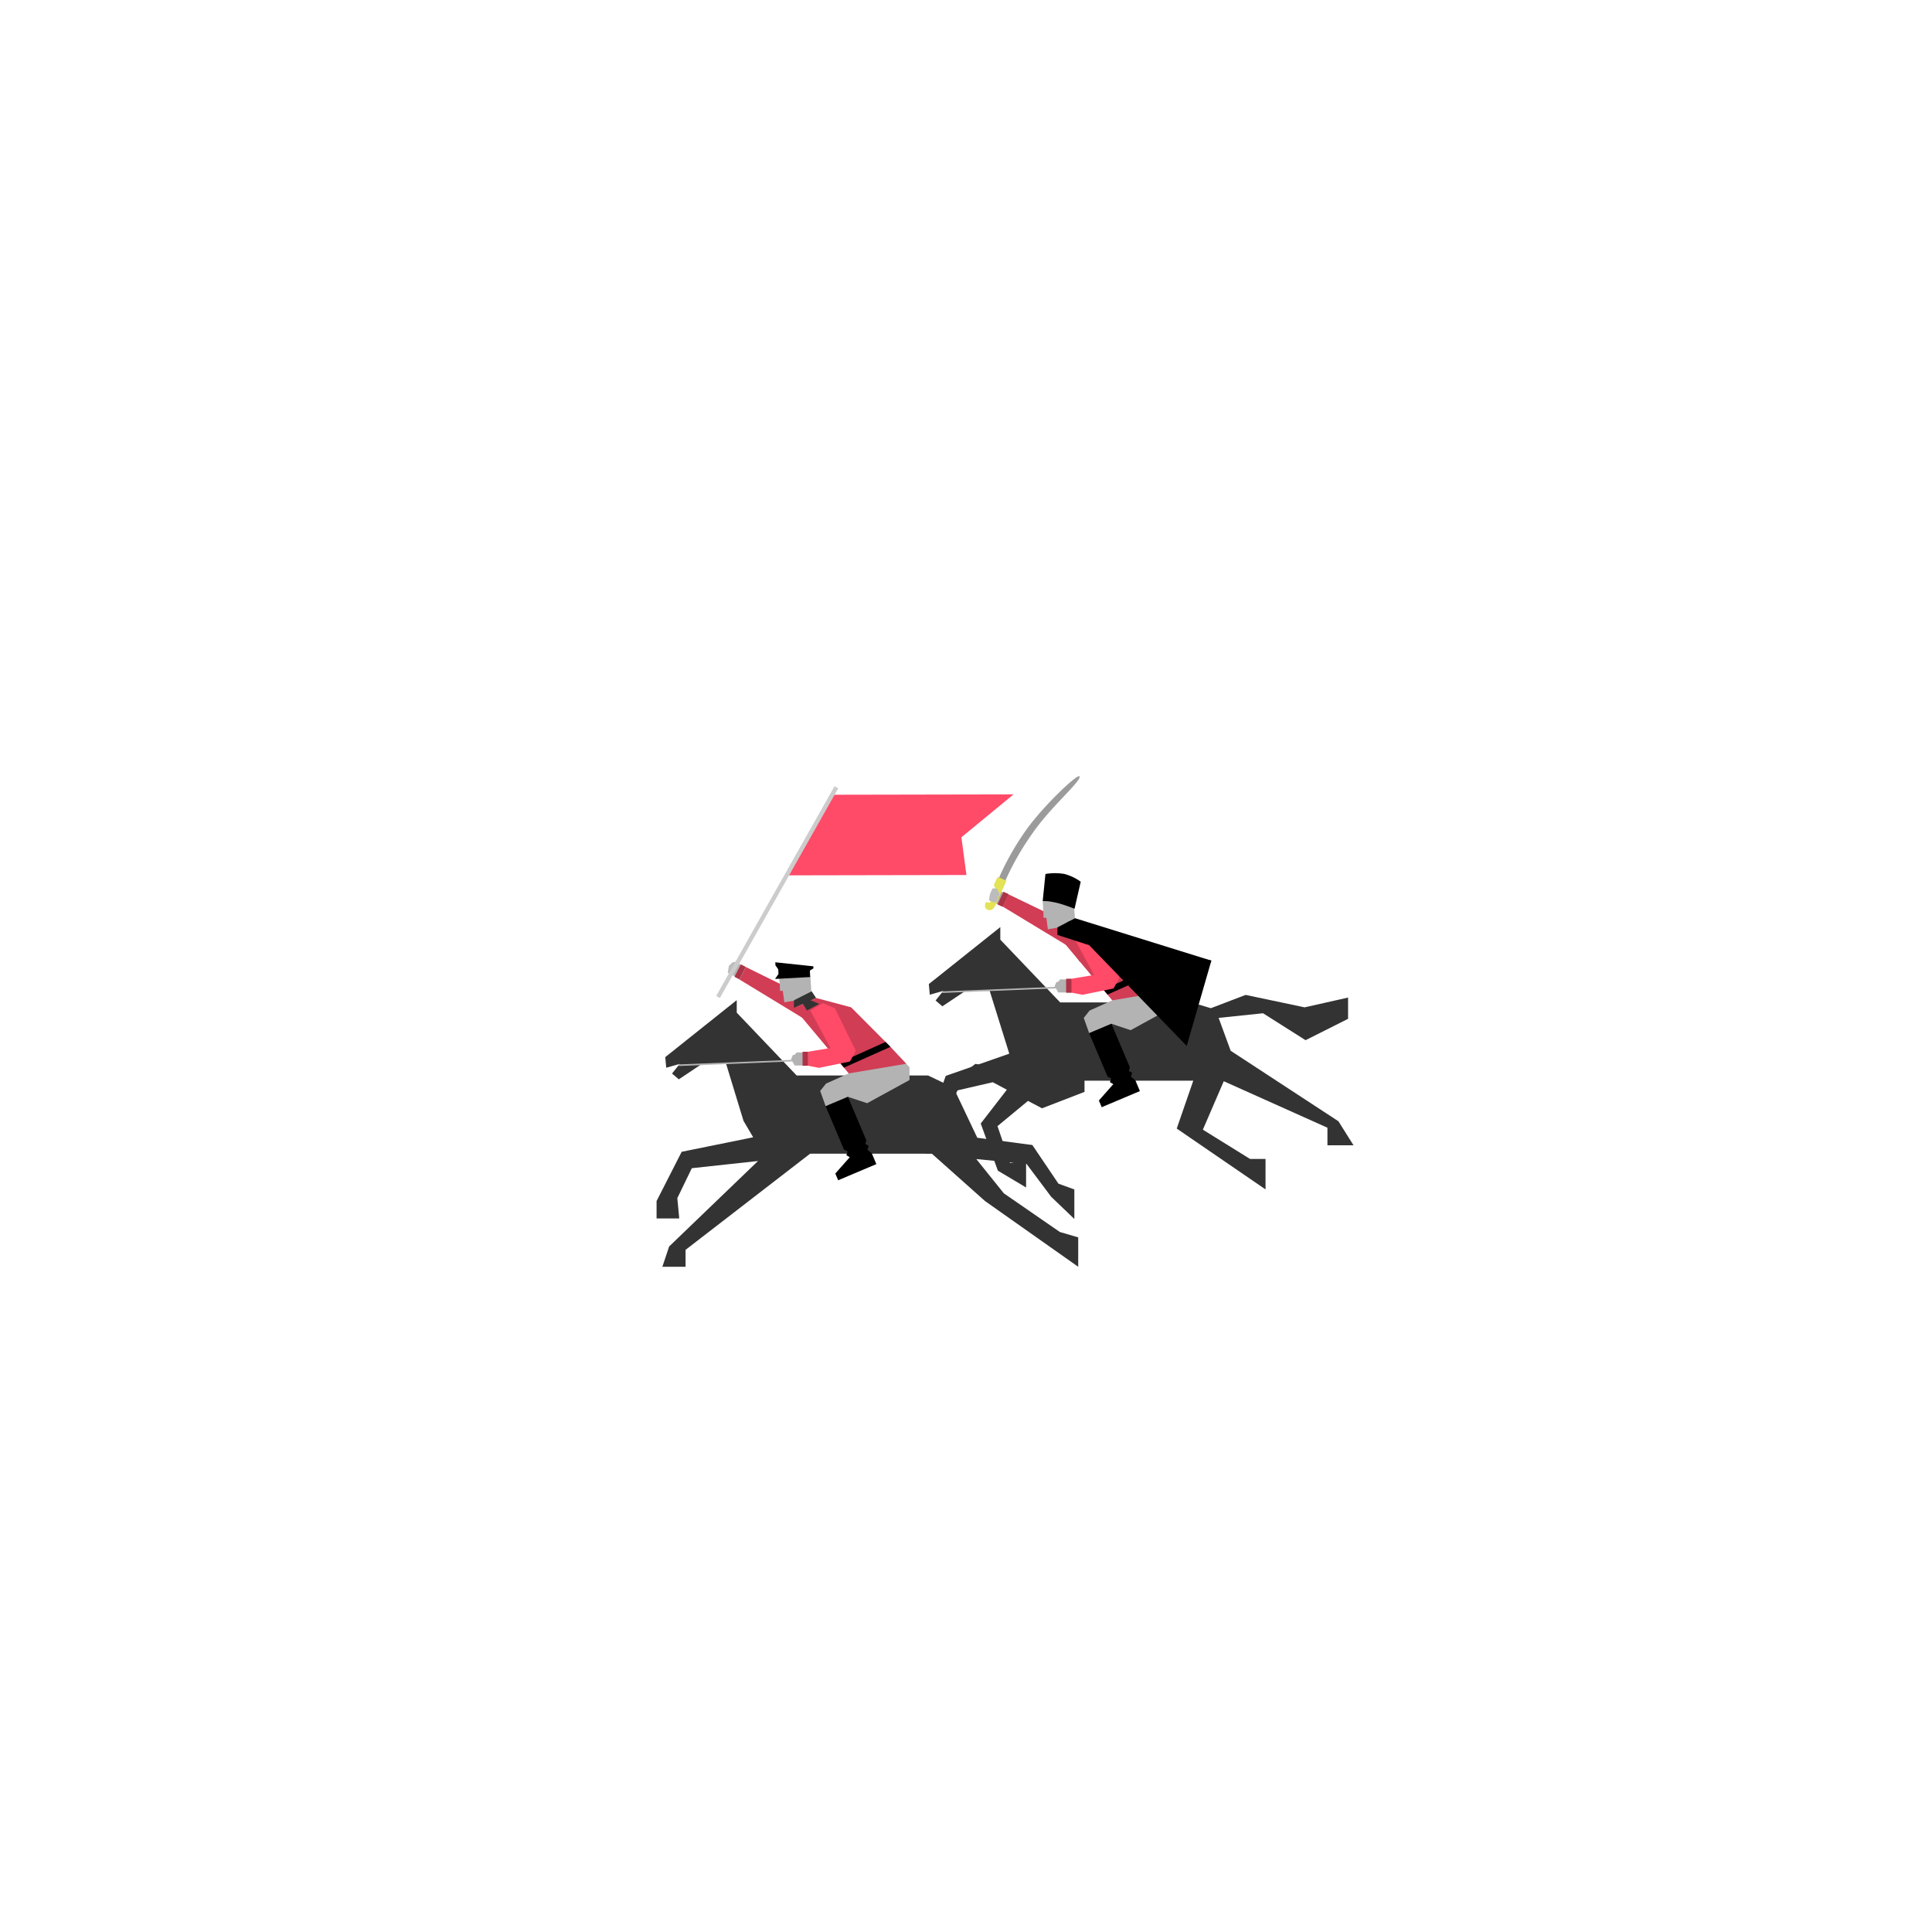 <svg id="Layer_1" data-name="Layer 1" xmlns="http://www.w3.org/2000/svg" viewBox="0 0 500 500"><defs><style>.cls-1{fill:#d13d55;}.cls-2{fill:#b3b3b3;}.cls-3{fill:#333;}.cls-4{fill:#ff4a68;}.cls-5{fill:#ad3347;}.cls-6{fill:#bcbcbc;}.cls-7{fill:#ccc;}.cls-8{fill:#aaa;}.cls-9{fill:#9c9b9b;}.cls-10{fill:#e4e255;}.cls-11{fill:none;}</style></defs><title>icon-67Artboard 7</title><polygon class="cls-1" points="193.03 250.27 212.55 259.88 210.52 265.15 191.35 253.48 193.03 250.27"/><polygon class="cls-2" points="210.26 260.96 209.72 252.63 201.57 252.59 201.81 254.76 201.87 256.44 202.59 256.43 202.99 259.4 205.46 258.98 206.07 260.48 210.26 260.96"/><polygon points="209.59 251.18 210.52 250.61 210.49 250.08 200.64 249.04 200.69 249.84 201.41 250.86 201.47 252.06 200.59 253.35 209.68 252.86 209.59 251.18"/><polygon class="cls-2" points="209.14 275.75 205.65 275.75 204.73 274.08 205.2 273.06 205.77 272.9 206.13 272.37 209.14 272.37 209.14 275.75"/><polygon class="cls-3" points="279.04 320.23 279.04 327.84 254.92 310.83 241.17 298.58 209.65 298.58 177.42 323.46 177.42 327.84 171.42 327.84 173.17 322.59 196.17 300.47 179.04 302.33 175.29 310.08 175.79 315.33 169.92 315.33 169.92 310.83 176.42 298.08 194.92 294.33 192.42 290.08 187.92 275.33 181.67 275.33 175.67 279.33 173.92 277.83 175.92 275.33 172.42 276.33 172.17 273.58 190.67 258.83 190.67 262.08 206.17 278.33 240.17 278.33 245.42 280.83 252.42 275.33 269.42 278.33 280.67 277.08 280.67 282.58 269.67 286.83 256.92 280.08 247.17 282.33 252.92 294.45 267.17 296.33 273.92 306.33 278.04 307.83 278.04 315.47 272.04 309.72 265.67 301.22 252.67 299.97 259.79 308.83 274.29 318.84 279.04 320.23"/><polygon class="cls-2" points="232.72 273.36 235.38 276.21 235.38 279.51 224.42 285.51 219.44 283.86 213.68 286.29 212.26 282.33 213.78 280.43 221.43 277 232.72 273.36"/><polygon class="cls-3" points="210.06 256.55 205.47 258.87 205.47 260.86 211.21 258.28 210.06 256.55"/><polygon points="218.44 297.56 213.68 286.29 219.44 283.86 220.15 285.53 224.21 295.13 223.95 296.06 224.8 296.54 224.5 297.54 225.63 298.5 226.8 301.27 216.92 305.45 216.18 303.71 219.92 299.48 219.04 298.97 219.38 298 218.44 297.56"/><polygon class="cls-1" points="220.28 260.7 230.45 270.92 234.53 275.3 219.65 277.8 205.48 260.86 211.21 258.28 220.28 260.7"/><polygon points="218.44 276.29 230.45 270.92 229.18 269.65 217.34 275 218.44 276.29"/><polygon class="cls-4" points="214.91 271.22 209.7 261.52 213.01 259.61 216.07 260.96 221.48 271.94 219.98 274.71 211.95 276.36 209.14 275.81 209.14 272.19 214.91 271.22"/><rect class="cls-5" x="207.7" y="272.19" width="1.44" height="3.63"/><polygon class="cls-2" points="191.43 253.33 188.34 251.71 189.76 249.24 190.32 248.93 193 250.32 191.43 253.33"/><rect class="cls-5" x="189.74" y="250.82" width="3.62" height="1.44" transform="translate(-120.02 305.28) rotate(-62.5)"/><polygon class="cls-2" points="175.73 275.88 205.77 274.66 205.46 274.27 175.42 275.48 175.73 275.88"/><polygon class="cls-3" points="209.38 258.7 212.02 259.8 208.84 261.52 207.73 259.68 209.38 258.7"/><polygon class="cls-6" points="190.32 248.93 190.89 250.03 189.89 251.97 189.35 252.24 188.34 251.72 188.64 249.94 189.61 249.04 190.32 248.93"/><polygon class="cls-4" points="203.18 226.54 250.11 226.45 248.81 216.69 262.3 205.59 215.37 205.68 203.18 226.54"/><polygon class="cls-7" points="185.34 257.76 186.31 258.28 216.94 204 215.97 203.48 185.34 257.76"/><polygon points="313.5 248.61 310 257.15 279.41 248.81 272.94 239.38 313.5 248.61"/><polygon class="cls-1" points="260.41 231.17 280.75 240.97 278.72 246.25 258.94 234.28 260.41 231.17"/><polygon class="cls-2" points="278.47 242.06 277.92 233.73 269.85 233.19 270.01 235.86 270.07 237.54 270.79 237.53 271.19 240.5 273.67 240.07 274.28 241.58 278.47 242.06"/><path d="M279.69,228.19a12.79,12.79,0,0,0-4.19-2,14.38,14.38,0,0,0-4.94,0l-.71,7a16.93,16.93,0,0,1,3.84.51c2,.52,4.4,1.49,4.4,1.49Z"/><polygon class="cls-2" points="277.35 256.85 273.86 256.85 272.94 255.18 273.41 254.16 273.98 254 274.33 253.46 277.35 253.46 277.35 256.85"/><polygon class="cls-3" points="327.52 299.94 327.52 307.82 304.54 292.07 308.82 279.68 272.37 279.68 258.15 291.44 261.4 300.98 265.55 300.32 265.55 307.32 258.25 302.97 253.81 290.77 263.62 278.07 247.85 282.07 242.31 294.79 246 298.54 239.37 298.54 239.37 293.82 244.75 278.44 261.2 272.69 256.13 256.43 249.88 256.43 243.88 260.43 242.13 258.93 244.13 256.43 240.63 257.43 240.38 254.68 258.88 239.93 258.88 243.18 274.38 259.43 308.38 259.43 313.37 260.92 322.37 257.48 337.63 260.7 348.88 258.17 348.88 263.67 337.88 269.2 326.87 262.23 315.38 263.43 318.5 271.94 346.38 290.18 350.29 296.4 343.54 296.4 343.54 291.85 316.71 279.82 311.3 292.36 323.52 299.94 327.52 299.94"/><polygon class="cls-2" points="300.93 254.46 303.58 257.31 303.58 260.6 292.62 266.61 287.64 264.95 281.88 267.39 280.47 263.43 281.98 261.53 289.64 258.09 300.93 254.46"/><polygon class="cls-3" points="278.27 237.65 273.68 239.96 273.68 241.96 279.41 239.38 278.27 237.65"/><polygon points="286.65 278.66 281.88 267.39 287.64 264.95 288.35 266.63 292.41 276.23 292.15 277.16 293 277.63 292.7 278.64 293.84 279.6 295 282.37 285.12 286.54 284.39 284.81 288.13 280.57 287.24 280.07 287.58 279.09 286.65 278.66"/><polygon class="cls-1" points="288.49 241.79 298.65 252.02 302.73 256.39 287.85 258.89 273.68 241.96 279.41 239.38 288.49 241.79"/><polygon points="286.64 257.39 298.65 252.02 297.38 250.75 285.55 256.09 286.64 257.39"/><polygon class="cls-4" points="283.12 252.32 277.9 242.62 281.22 240.71 284.28 242.06 289.69 253.03 288.19 255.81 280.16 257.45 277.35 256.91 277.35 253.29 283.12 252.32"/><rect class="cls-5" x="275.91" y="253.29" width="1.44" height="3.63"/><polygon class="cls-8" points="259.47 234.64 256.11 233.06 256.8 231.15 257.77 230.09 260.88 231.55 259.47 234.64"/><rect class="cls-5" x="257.76" y="232.01" width="3.62" height="1.44" transform="translate(-61.38 368.84) rotate(-64.86)"/><polygon class="cls-2" points="243.93 256.97 273.97 255.76 273.66 255.37 243.62 256.58 243.93 256.97"/><polygon class="cls-3" points="277.58 239.8 280.23 240.9 277.04 242.62 275.93 240.78 277.58 239.8"/><path class="cls-9" d="M260.2,227.91l-1.69-.68a70.52,70.52,0,0,1,7.18-12.6c4.53-6.3,13.64-14.9,13.72-13.63.09,1.5-7.56,7.9-12.22,14.68a71.5,71.5,0,0,0-7,12.23"/><path class="cls-10" d="M260.5,227.95l-2.28-1s-1,1.88-1,2.06a4.94,4.94,0,0,0,.51,1.12l-1.52,3.47-1.07-.11s-.84,1.58.63,2,2.13-1.72,2.88-3.47,1.83-4.06,1.83-4.06"/><polygon class="cls-6" points="257.95 229.96 258.71 231.29 257.86 233.47 257.13 233.53 255.95 232.97 256.19 231.39 256.88 229.91 257.95 229.96"/><polygon points="278.27 237.65 276.16 238.71 307.12 270.69 313.5 248.61 278.27 237.65"/><polygon points="281.88 244.62 273.68 241.96 273.68 240.1 276.63 238.47 281.88 244.62"/><ellipse class="cls-11" cx="250" cy="250" rx="112.5" ry="79.01"/></svg>